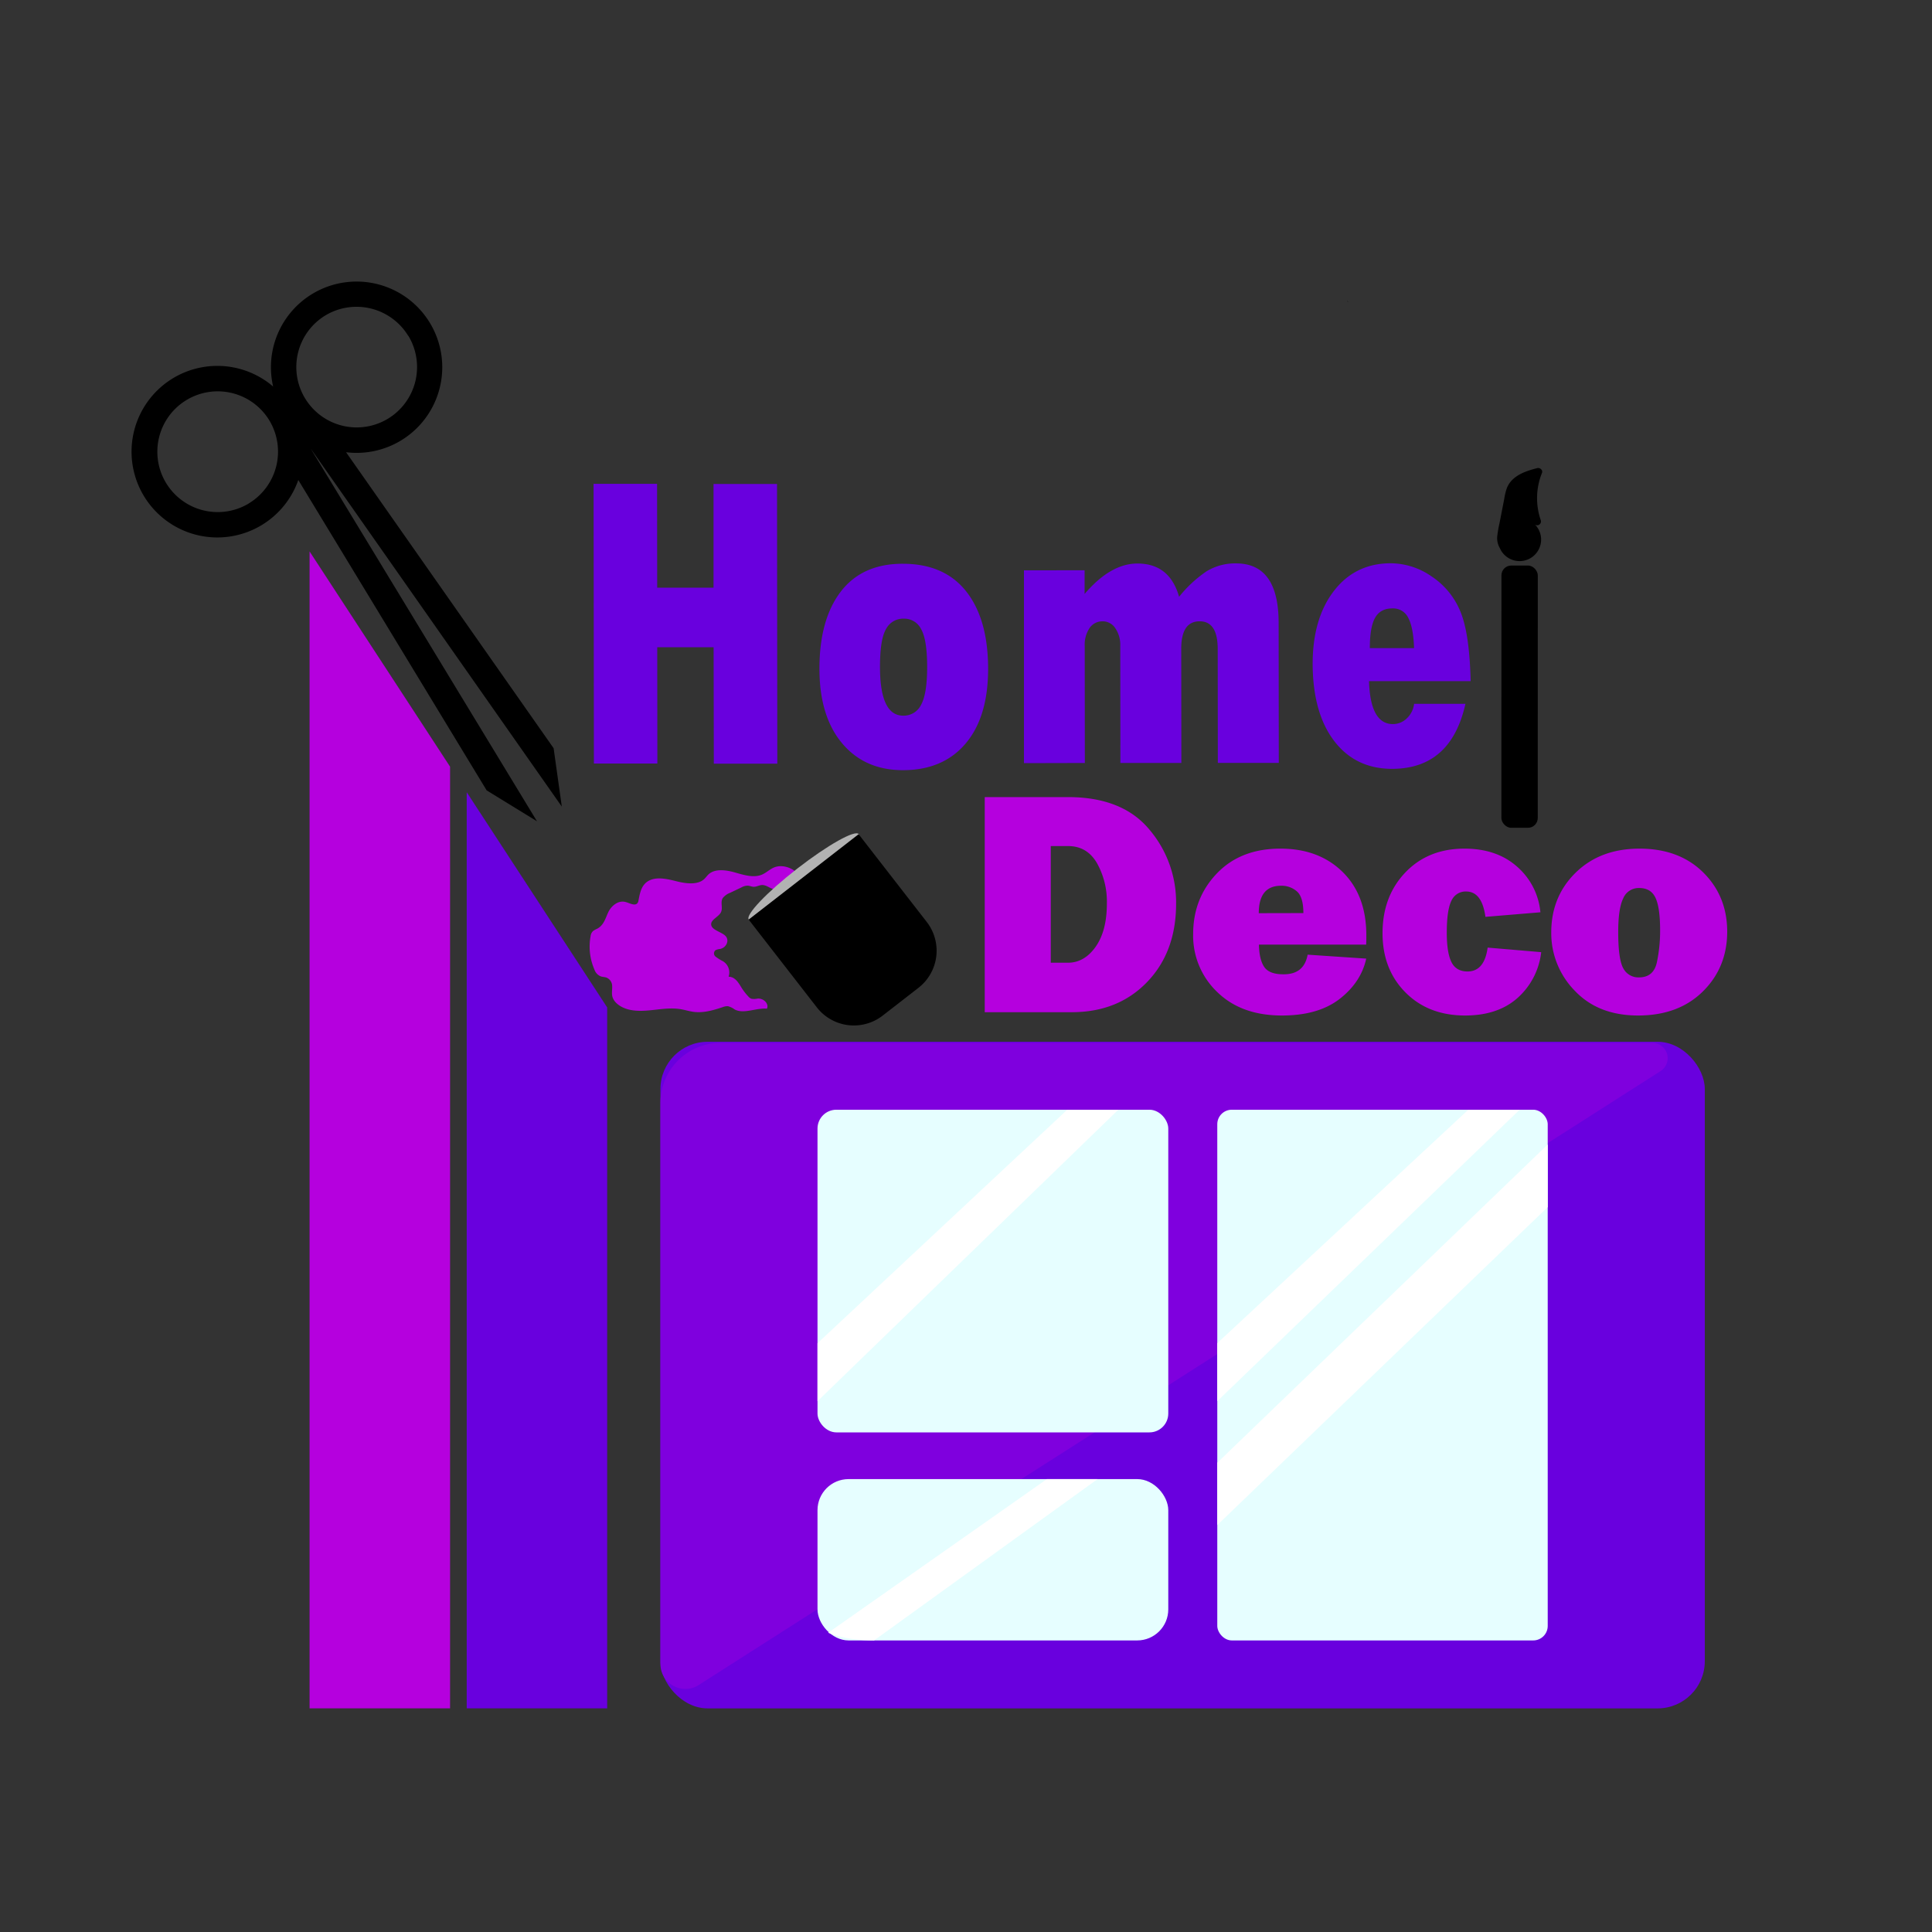 <svg id="Layer_1" data-name="Layer 1" xmlns="http://www.w3.org/2000/svg" xmlns:xlink="http://www.w3.org/1999/xlink" viewBox="0 0 800 800"><rect x="0" y="0" width="800" height="800" fill="#333333" stroke="none"/><defs><style>.cls-1{fill:none;}.cls-2{clip-path:url(#clip-path);}.cls-3{fill:#6900de;}.cls-4{fill:#b500de;}.cls-5{fill:#7f00de;}.cls-6{fill:#e6feff;}.cls-7{fill:#b2b2b2;}.cls-8{fill:#fff;}</style><clipPath id="clip-path"><polygon class="cls-1" points="483.38 1181.33 483.38 956.33 418.49 891.43 418.49 1181.33 483.38 1181.33"/></clipPath></defs><g class="cls-2"><rect x="418.49" y="778.14" width="64.89" height="30.85"/><rect x="433.38" y="740.9" width="35.11" height="30.85"/><rect x="418.49" y="703.67" width="64.89" height="30.85"/><rect x="433.38" y="666.43" width="35.11" height="30.85"/></g><path class="cls-3" d="M245.79,200.35l26.29,0,.05,43,23.33,0,0-42.94,26.29,0,.12,115.82-26.29,0L295.49,268l-23.34,0,.05,48.16-26.28,0Z"/><path class="cls-3" d="M373.8,233.44q17.26,0,26.3,11.47t9.06,32q0,20-9.34,31t-25.93,11q-15.88,0-25.22-11.17t-9.36-30.79q0-20.47,8.86-32T373.8,233.44Zm.24,62.9a8,8,0,0,0,7.41-4.6q2.48-4.61,2.46-15.71t-2.45-15.44a7.83,7.83,0,0,0-7.29-4.42,8,8,0,0,0-7.28,4.3q-2.52,4.3-2.5,15.75Q364.41,296.35,374,296.34Z"/><path class="cls-3" d="M449.11,236.14v9.8q10.74-12.58,21.85-12.6,13.36,0,17.28,13.77a51.67,51.67,0,0,1,11.31-10.51,22.66,22.66,0,0,1,12.27-3.31q17.61,0,17.64,24.62l.06,58-25.24,0-.05-47.11q0-11.55-7.48-11.53-7.63,0-7.62,11.37l.05,47.28-25.25,0-.05-48.5a12.22,12.22,0,0,0-2.05-7.28,6.19,6.19,0,0,0-5.25-2.86,6.41,6.41,0,0,0-5.42,2.78,12.5,12.5,0,0,0-2,7.55l.05,48.33L424,316,424,236.16Z"/><path class="cls-3" d="M585.55,291.43l21.26,0q-6,26.89-30.34,26.93-15.18,0-24-11.52T543.54,275q0-18.92,8.82-30.33t23.5-11.43a29.89,29.89,0,0,1,17,5.49,31.76,31.76,0,0,1,11.9,14.6q3.75,9.1,4.2,28.72l-42.08,0q.54,17.79,9.91,17.78a8.21,8.21,0,0,0,5.72-2.35A9.85,9.85,0,0,0,585.55,291.43Zm-18.33-23.06,18.31,0q-.27-8.42-2.36-12.44a6.92,6.92,0,0,0-6.6-4c-3.35,0-5.75,1.31-7.19,3.91S567.21,262.59,567.22,268.37Z"/><path class="cls-4" d="M407.76,419.13V330.06h34.46q22.44,0,33.6,13.31A46.53,46.53,0,0,1,487,374.17q0,20-12,32.46t-31.09,12.5Zm27.34-20.49h7.12q6.78,0,11.45-6.59t4.66-17.94a32.54,32.54,0,0,0-4.14-16.77q-4.14-7.05-12-7H435.1Z"/><path class="cls-4" d="M541.46,395.31l24.27,1.63q-2.15,9.8-11,16.68t-23.91,6.88q-16.79,0-26.76-9.69a32.19,32.19,0,0,1-10-24.05q0-14.86,9.85-25.12t26.3-10.24q15.91,0,25.74,9.66t9.82,26.29c0,.92,0,2.18-.07,3.79H521.3q.12,6.25,2.22,9.29t8,3Q540,403.47,541.46,395.31Zm-1.76-17.22c0-4.48-.94-7.5-2.7-9a9.56,9.56,0,0,0-6.53-2.32q-9.24,0-9.24,11.36Z"/><path class="cls-4" d="M616,392.38l22.18,1.89a29.82,29.82,0,0,1-9.75,18.92q-8.19,7.31-21.76,7.31-15.21,0-24.7-9.56t-9.49-24.5q0-15.27,9.42-25.15t24.5-9.89q13.38,0,21.8,7.47a28.48,28.48,0,0,1,9.65,18.89l-22.77,1.89q-1.42-10.5-8-10.5A6.4,6.4,0,0,0,601,373q-1.92,3.82-1.92,13.28,0,8.16,1.92,12.07t6.69,3.92Q614.67,402.23,616,392.38Z"/><path class="cls-4" d="M678.29,420.5q-16.51,0-26.23-10.28a34,34,0,0,1-9.72-24.11q0-14.88,10.14-24.79t26.4-9.92q16.36,0,26.32,9.79t10,24.53q0,14.88-10.09,24.83T678.29,420.5Zm.39-15.79c4.05,0,6.51-2.1,7.41-6.3a63.27,63.27,0,0,0,1.33-13.15q0-9.33-1.89-13.44t-6.78-4.11a6.91,6.91,0,0,0-6.59,4.24q-2.1,4.24-2.09,14,0,11.41,2.15,15.1A7,7,0,0,0,678.68,404.71Z"/><polygon class="cls-4" points="186.36 317.46 186.36 707.4 128.19 707.4 128.19 228.34 186.36 317.46"/><polygon class="cls-3" points="251.42 417.15 251.42 707.4 193.26 707.4 193.26 328.04 251.42 417.15"/><rect class="cls-3" x="273.47" y="431.38" width="432.45" height="276.03" rx="19.55"/><path d="M124.63,179.06s0,0,0,0h0Z"/><path d="M113.1,160.05a35.52,35.52,0,1,0,10.42,38.71l78,128.52,20.83,12.79-93.7-154.33L232.63,334l-3.39-24.18L143.3,187.26a35.47,35.47,0,1,0-30.2-27.21Zm-10,48.38a25,25,0,1,1,8.41-34.38A25.05,25.05,0,0,1,103.06,208.43Zm21.56-29.38h0s0,0,0,0Zm44.43-40a25,25,0,1,1-34.39-8.42A25.06,25.06,0,0,1,169.05,139.09Z"/><polygon points="602.57 251.5 602.58 251.5 602.58 251.5 602.57 251.5"/><rect x="621.73" y="234.12" width="15.06" height="108.59" rx="4.06" transform="translate(1258.44 577) rotate(-179.99)"/><path d="M620,221.87a51.67,51.67,0,0,1,.89-5.12c.34-1.71.67-3.41,1-5.12s.67-3.42,1-5.13A24,24,0,0,1,624,202c2.09-5.08,7.66-6.92,12.55-8.17,1.06-.28,2.42.77,1.95,2a27.94,27.94,0,0,0-.47,19.67,1.6,1.6,0,0,1-1.11,1.95,1.52,1.52,0,0,1-1.32-.25,2.91,2.91,0,0,0-.31-.3,1.48,1.48,0,0,0,.31.3,8.91,8.91,0,1,1-14.58,9.69h0A8,8,0,0,1,620,221.87Z"/><path d="M558.33,125.13a7.8,7.8,0,0,1-.58-.57A2.61,2.61,0,0,1,558.33,125.13Z"/><path d="M558.33,125.13a7.8,7.8,0,0,1-.58-.57A2.61,2.61,0,0,1,558.33,125.13Z"/><path class="cls-5" d="M687.6,443.52,289.34,697.72A10.31,10.31,0,0,1,273.47,689V456.72a24.89,24.89,0,0,1,24.89-24.89H684.18A6.34,6.34,0,0,1,687.6,443.52Z"/><rect class="cls-6" x="338.51" y="459.51" width="145.25" height="133.61" rx="7.81"/><rect class="cls-6" x="338.51" y="612.46" width="145.25" height="66.81" rx="12.87"/><rect class="cls-6" x="504.05" y="459.51" width="136.83" height="219.76" rx="6.01"/><path class="cls-4" d="M330.49,361.93c-2.15-2.48-6.32-4.08-9.72-2.83-2,.74-3.41,2.33-5.41,3.12-3.39,1.35-7.39.09-11-.94s-8-1.65-10.7.53c-.86.71-1.4,1.64-2.25,2.36-2.76,2.33-7.5,1.7-11.31.74s-8.26-2-11.54-.16c-3.1,1.74-3.59,5.19-4.2,8.2a2,2,0,0,1-.51,1.14c-1.16,1.11-3.21-.2-4.93-.62-3.11-.76-5.91,1.82-7.06,4.28s-1.83,5.35-4.54,6.79a9.72,9.72,0,0,0-1.77,1,3.44,3.44,0,0,0-1,2.12,23.76,23.76,0,0,0,1.57,13.77,4.65,4.65,0,0,0,2.6,2.85c.74.26,1.59.26,2.34.5a3.79,3.79,0,0,1,2.42,3.49c.09,1.4-.25,2.82.05,4.21.61,2.81,3.8,4.9,7.21,5.64s7,.41,10.52,0,7.08-.82,10.54-.25c1.88.31,3.69.91,5.58,1.14,4.07.49,8.13-.73,11.95-2a5.08,5.08,0,0,1,2.11-.36,7.84,7.84,0,0,1,2.74,1.33c3.81,2.05,8.84-.71,13.38-.31.95-1.91-1.23-4.32-3.77-4.18a7.51,7.51,0,0,1-2.58.09,3,3,0,0,1-1.34-.95,23.38,23.38,0,0,1-3-3.94c-1.15-1.89-2.57-4.24-5.17-4.25a5.43,5.43,0,0,0-2.36-6.42,19.23,19.23,0,0,1-3-1.88,1.7,1.7,0,0,1,0-2.73,6.25,6.25,0,0,1,1.81-.46c2.65-.56,3.95-3.52,2.33-5.31s-5.9-2.49-6-4.86c-.09-2,3-3.09,4-4.94s-.33-4.17.82-6a7.21,7.21,0,0,1,3-2.14l4.71-2.24a5.44,5.44,0,0,1,2.65-.73c.8.05,1.53.43,2.33.47,1.24.07,2.36-.7,3.61-.73,1.42,0,2.57.85,3.82,1.4a16.07,16.07,0,0,0,3.3.92c3.82.79,7.87,2,11.78,2.33C334.12,368.78,332.76,363.76,330.49,361.93Z"/><ellipse class="cls-7" cx="332.81" cy="363.06" rx="28.82" ry="4.32" transform="translate(-152.73 280.42) rotate(-37.83)"/><path d="M324,356.19h57.64a0,0,0,0,1,0,0v46a19.44,19.44,0,0,1-19.44,19.44H343.49A19.44,19.44,0,0,1,324,402.17v-46A0,0,0,0,1,324,356.19Z" transform="translate(-164.36 298.16) rotate(-37.83)"/><polygon class="cls-8" points="441.93 459.51 338.51 556.2 338.51 580.2 463.08 459.51 441.93 459.51"/><polygon class="cls-8" points="608 459.51 504.05 556.2 504.05 580.2 629.25 459.51 608 459.51"/><path class="cls-8" d="M433.49,612.46,342.92,676.1s6.77,3.17,19,3.17l92.56-66.81Z"/><polygon class="cls-8" points="640.88 473.91 504.05 605.67 504.05 631.5 640.88 499.83 640.88 473.91"/></svg>